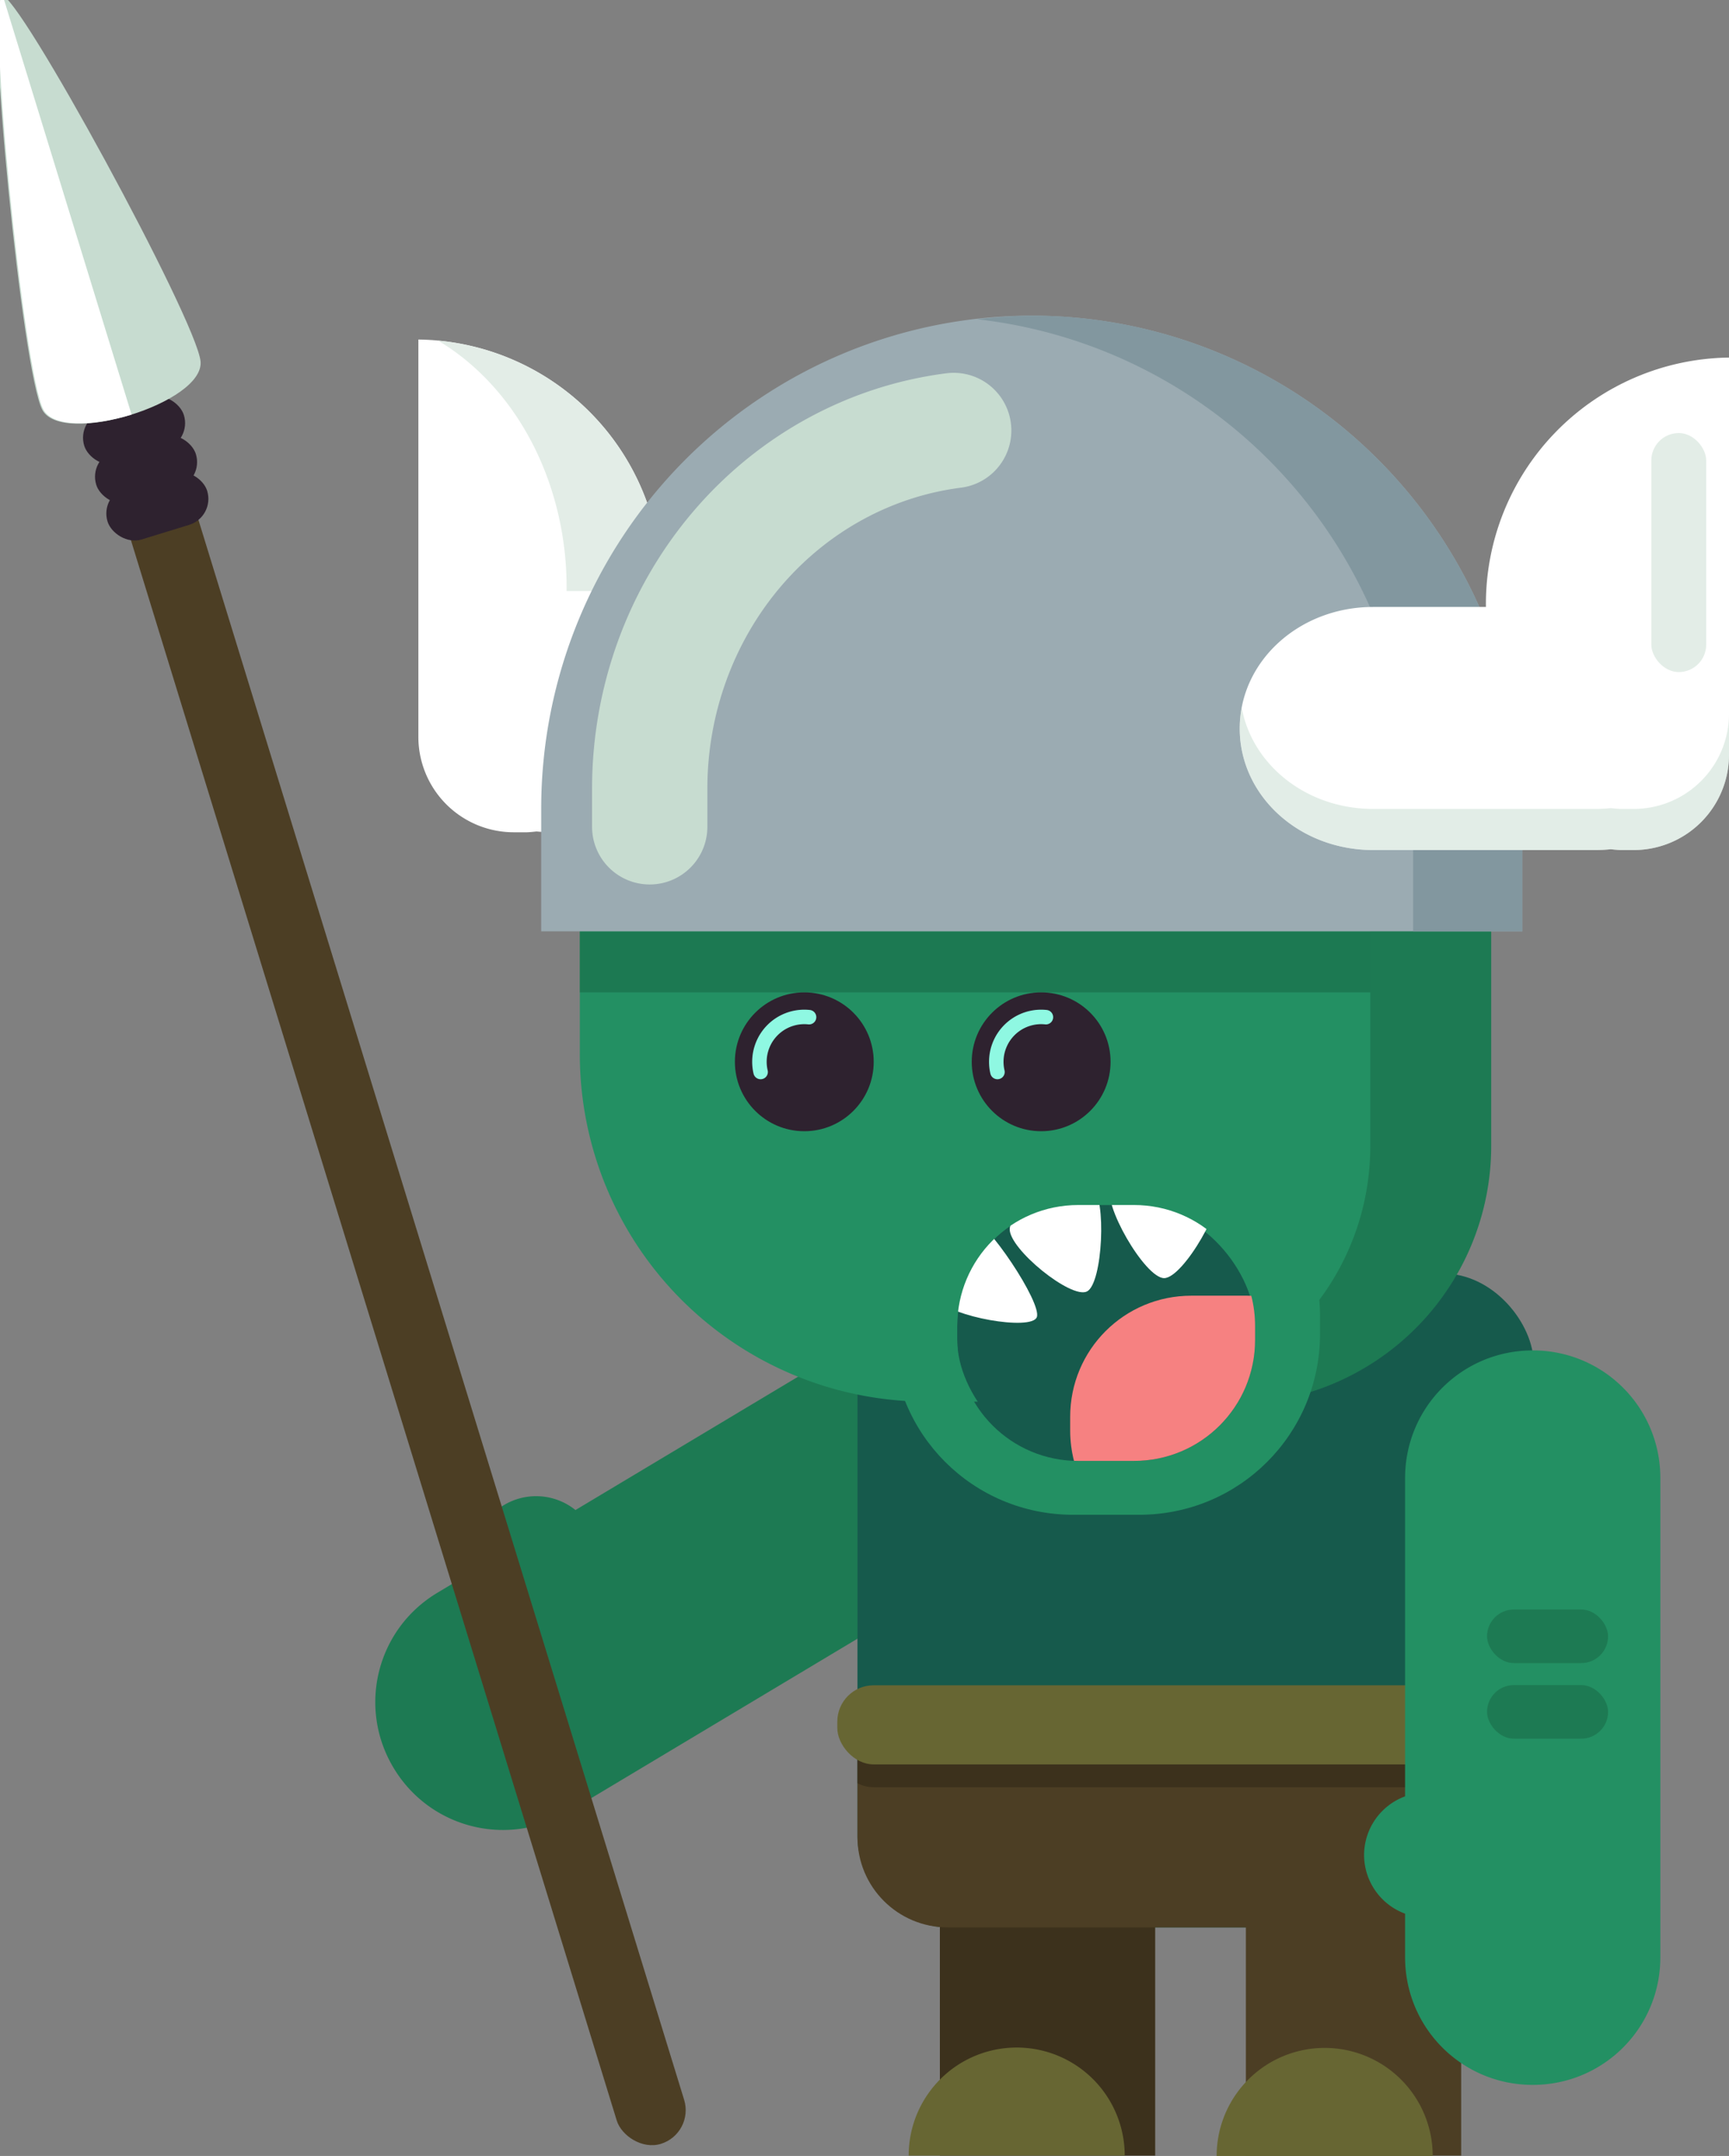 <?xml version="1.0" encoding="UTF-8" standalone="no"?>
<!-- Created with Inkscape (http://www.inkscape.org/) -->

<svg
   width="128.362mm"
   height="160.038mm"
   viewBox="0 0 128.362 160.038"
   version="1.1"
   id="svg1"
   inkscape:version="1.3 (0e150ed6c4, 2023-07-21)"
   sodipodi:docname="characters.svg"
   xml:space="preserve"
   inkscape:export-filename="Export\Goober\GooberAlbedo.png"
   inkscape:export-xdpi="96"
   inkscape:export-ydpi="96"
   xmlns:inkscape="http://www.inkscape.org/namespaces/inkscape"
   xmlns:sodipodi="http://sodipodi.sourceforge.net/DTD/sodipodi-0.dtd"
   xmlns="http://www.w3.org/2000/svg"
   xmlns:svg="http://www.w3.org/2000/svg"><rect x="0" y="0" width="128.362" height="160.038" fill="#808080" stroke="none"/><sodipodi:namedview
     id="namedview1"
     pagecolor="#505050"
     bordercolor="#eeeeee"
     borderopacity="1"
     inkscape:showpageshadow="0"
     inkscape:pageopacity="0"
     inkscape:pagecheckerboard="0"
     inkscape:deskcolor="#505050"
     inkscape:document-units="mm"
     showborder="false"
     inkscape:zoom="0.10622706"
     inkscape:cx="5026.9677"
     inkscape:cy="2009.8457"
     inkscape:window-width="1920"
     inkscape:window-height="1057"
     inkscape:window-x="-8"
     inkscape:window-y="-8"
     inkscape:window-maximized="1"
     inkscape:current-layer="layer9"
     showgrid="false" /><defs
     id="defs1"><linearGradient
       id="swatch373"
       inkscape:swatch="solid"><stop
         style="stop-color:#0eaf9b;stop-opacity:1;"
         offset="0"
         id="stop373" /></linearGradient></defs><script
     id="mesh_polyfill"
     type="text/javascript">&#10;!function(){const t=&quot;http://www.w3.org/2000/svg&quot;,e=&quot;http://www.w3.org/1999/xlink&quot;,s=&quot;http://www.w3.org/1999/xhtml&quot;,r=2;if(document.createElementNS(t,&quot;meshgradient&quot;).x)return;const n=(t,e,s,r)=&gt;{let n=new x(.5*(e.x+s.x),.5*(e.y+s.y)),o=new x(.5*(t.x+e.x),.5*(t.y+e.y)),i=new x(.5*(s.x+r.x),.5*(s.y+r.y)),a=new x(.5*(n.x+o.x),.5*(n.y+o.y)),h=new x(.5*(n.x+i.x),.5*(n.y+i.y)),l=new x(.5*(a.x+h.x),.5*(a.y+h.y));return[[t,o,a,l],[l,h,i,r]]},o=t=&gt;{let e=t[0].distSquared(t[1]),s=t[2].distSquared(t[3]),r=.25*t[0].distSquared(t[2]),n=.25*t[1].distSquared(t[3]),o=e&gt;s?e:s,i=r&gt;n?r:n;return 18*(o&gt;i?o:i)},i=(t,e)=&gt;Math.sqrt(t.distSquared(e)),a=(t,e)=&gt;t.scale(2/3).add(e.scale(1/3)),h=t=&gt;{let e,s,r,n,o,i,a,h=new g;return t.match(/(\w+\(\s*[^)]+\))+/g).forEach(t=&gt;{let l=t.match(/[\w.-]+/g),d=l.shift();switch(d){case&quot;translate&quot;:2===l.length?e=new g(1,0,0,1,l[0],l[1]):(console.error(&quot;mesh.js: translate does not have 2 arguments!&quot;),e=new g(1,0,0,1,0,0)),h=h.append(e);break;case&quot;scale&quot;:1===l.length?s=new g(l[0],0,0,l[0],0,0):2===l.length?s=new g(l[0],0,0,l[1],0,0):(console.error(&quot;mesh.js: scale does not have 1 or 2 arguments!&quot;),s=new g(1,0,0,1,0,0)),h=h.append(s);break;case&quot;rotate&quot;:if(3===l.length&amp;&amp;(e=new g(1,0,0,1,l[1],l[2]),h=h.append(e)),l[0]){r=l[0]*Math.PI/180;let t=Math.cos(r),e=Math.sin(r);Math.abs(t)&lt;1e-16&amp;&amp;(t=0),Math.abs(e)&lt;1e-16&amp;&amp;(e=0),a=new g(t,e,-e,t,0,0),h=h.append(a)}else console.error(&quot;math.js: No argument to rotate transform!&quot;);3===l.length&amp;&amp;(e=new g(1,0,0,1,-l[1],-l[2]),h=h.append(e));break;case&quot;skewX&quot;:l[0]?(r=l[0]*Math.PI/180,n=Math.tan(r),o=new g(1,0,n,1,0,0),h=h.append(o)):console.error(&quot;math.js: No argument to skewX transform!&quot;);break;case&quot;skewY&quot;:l[0]?(r=l[0]*Math.PI/180,n=Math.tan(r),i=new g(1,n,0,1,0,0),h=h.append(i)):console.error(&quot;math.js: No argument to skewY transform!&quot;);break;case&quot;matrix&quot;:6===l.length?h=h.append(new g(...l)):console.error(&quot;math.js: Incorrect number of arguments for matrix!&quot;);break;default:console.error(&quot;mesh.js: Unhandled transform type: &quot;+d)}}),h},l=t=&gt;{let e=[],s=t.split(/[ ,]+/);for(let t=0,r=s.length-1;t&lt;r;t+=2)e.push(new x(parseFloat(s[t]),parseFloat(s[t+1])));return e},d=(t,e)=&gt;{for(let s in e)t.setAttribute(s,e[s])},c=(t,e,s,r,n)=&gt;{let o,i,a=[0,0,0,0];for(let h=0;h&lt;3;++h)e[h]&lt;t[h]&amp;&amp;e[h]&lt;s[h]||t[h]&lt;e[h]&amp;&amp;s[h]&lt;e[h]?a[h]=0:(a[h]=.5*((e[h]-t[h])/r+(s[h]-e[h])/n),o=Math.abs(3*(e[h]-t[h])/r),i=Math.abs(3*(s[h]-e[h])/n),a[h]&gt;o?a[h]=o:a[h]&gt;i&amp;&amp;(a[h]=i));return a},u=[[1,0,0,0,0,0,0,0,0,0,0,0,0,0,0,0],[0,0,0,0,1,0,0,0,0,0,0,0,0,0,0,0],[-3,3,0,0,-2,-1,0,0,0,0,0,0,0,0,0,0],[2,-2,0,0,1,1,0,0,0,0,0,0,0,0,0,0],[0,0,0,0,0,0,0,0,1,0,0,0,0,0,0,0],[0,0,0,0,0,0,0,0,0,0,0,0,1,0,0,0],[0,0,0,0,0,0,0,0,-3,3,0,0,-2,-1,0,0],[0,0,0,0,0,0,0,0,2,-2,0,0,1,1,0,0],[-3,0,3,0,0,0,0,0,-2,0,-1,0,0,0,0,0],[0,0,0,0,-3,0,3,0,0,0,0,0,-2,0,-1,0],[9,-9,-9,9,6,3,-6,-3,6,-6,3,-3,4,2,2,1],[-6,6,6,-6,-3,-3,3,3,-4,4,-2,2,-2,-2,-1,-1],[2,0,-2,0,0,0,0,0,1,0,1,0,0,0,0,0],[0,0,0,0,2,0,-2,0,0,0,0,0,1,0,1,0],[-6,6,6,-6,-4,-2,4,2,-3,3,-3,3,-2,-1,-2,-1],[4,-4,-4,4,2,2,-2,-2,2,-2,2,-2,1,1,1,1]],f=t=&gt;{let e=[];for(let s=0;s&lt;16;++s){e[s]=0;for(let r=0;r&lt;16;++r)e[s]+=u[s][r]*t[r]}return e},p=(t,e,s)=&gt;{const r=e*e,n=s*s,o=e*e*e,i=s*s*s;return t[0]+t[1]*e+t[2]*r+t[3]*o+t[4]*s+t[5]*s*e+t[6]*s*r+t[7]*s*o+t[8]*n+t[9]*n*e+t[10]*n*r+t[11]*n*o+t[12]*i+t[13]*i*e+t[14]*i*r+t[15]*i*o},y=t=&gt;{let e=[],s=[],r=[];for(let s=0;s&lt;4;++s)e[s]=[],e[s][0]=n(t[0][s],t[1][s],t[2][s],t[3][s]),e[s][1]=[],e[s][1].push(...n(...e[s][0][0])),e[s][1].push(...n(...e[s][0][1])),e[s][2]=[],e[s][2].push(...n(...e[s][1][0])),e[s][2].push(...n(...e[s][1][1])),e[s][2].push(...n(...e[s][1][2])),e[s][2].push(...n(...e[s][1][3]));for(let t=0;t&lt;8;++t){s[t]=[];for(let r=0;r&lt;4;++r)s[t][r]=[],s[t][r][0]=n(e[0][2][t][r],e[1][2][t][r],e[2][2][t][r],e[3][2][t][r]),s[t][r][1]=[],s[t][r][1].push(...n(...s[t][r][0][0])),s[t][r][1].push(...n(...s[t][r][0][1])),s[t][r][2]=[],s[t][r][2].push(...n(...s[t][r][1][0])),s[t][r][2].push(...n(...s[t][r][1][1])),s[t][r][2].push(...n(...s[t][r][1][2])),s[t][r][2].push(...n(...s[t][r][1][3]))}for(let t=0;t&lt;8;++t){r[t]=[];for(let e=0;e&lt;8;++e)r[t][e]=[],r[t][e][0]=s[t][0][2][e],r[t][e][1]=s[t][1][2][e],r[t][e][2]=s[t][2][2][e],r[t][e][3]=s[t][3][2][e]}return r};class x{constructor(t,e){this.x=t||0,this.y=e||0}toString(){return`(x=${this.x}, y=${this.y})`}clone(){return new x(this.x,this.y)}add(t){return new x(this.x+t.x,this.y+t.y)}scale(t){return void 0===t.x?new x(this.x*t,this.y*t):new x(this.x*t.x,this.y*t.y)}distSquared(t){let e=this.x-t.x,s=this.y-t.y;return e*e+s*s}transform(t){let e=this.x*t.a+this.y*t.c+t.e,s=this.x*t.b+this.y*t.d+t.f;return new x(e,s)}}class g{constructor(t,e,s,r,n,o){void 0===t?(this.a=1,this.b=0,this.c=0,this.d=1,this.e=0,this.f=0):(this.a=t,this.b=e,this.c=s,this.d=r,this.e=n,this.f=o)}toString(){return`affine: ${this.a} ${this.c} ${this.e} \n       ${this.b} ${this.d} ${this.f}`}append(t){t instanceof g||console.error(&quot;mesh.js: argument to Affine.append is not affine!&quot;);let e=this.a*t.a+this.c*t.b,s=this.b*t.a+this.d*t.b,r=this.a*t.c+this.c*t.d,n=this.b*t.c+this.d*t.d,o=this.a*t.e+this.c*t.f+this.e,i=this.b*t.e+this.d*t.f+this.f;return new g(e,s,r,n,o,i)}}class w{constructor(t,e){this.nodes=t,this.colors=e}paintCurve(t,e){if(o(this.nodes)&gt;r){const s=n(...this.nodes);let r=[[],[]],o=[[],[]];for(let t=0;t&lt;4;++t)r[0][t]=this.colors[0][t],r[1][t]=(this.colors[0][t]+this.colors[1][t])/2,o[0][t]=r[1][t],o[1][t]=this.colors[1][t];let i=new w(s[0],r),a=new w(s[1],o);i.paintCurve(t,e),a.paintCurve(t,e)}else{let s=Math.round(this.nodes[0].x);if(s&gt;=0&amp;&amp;s&lt;e){let r=4*(~~this.nodes[0].y*e+s);t[r]=Math.round(this.colors[0][0]),t[r+1]=Math.round(this.colors[0][1]),t[r+2]=Math.round(this.colors[0][2]),t[r+3]=Math.round(this.colors[0][3])}}}}class m{constructor(t,e){this.nodes=t,this.colors=e}split(){let t=[[],[],[],[]],e=[[],[],[],[]],s=[[[],[]],[[],[]]],r=[[[],[]],[[],[]]];for(let s=0;s&lt;4;++s){const r=n(this.nodes[0][s],this.nodes[1][s],this.nodes[2][s],this.nodes[3][s]);t[0][s]=r[0][0],t[1][s]=r[0][1],t[2][s]=r[0][2],t[3][s]=r[0][3],e[0][s]=r[1][0],e[1][s]=r[1][1],e[2][s]=r[1][2],e[3][s]=r[1][3]}for(let t=0;t&lt;4;++t)s[0][0][t]=this.colors[0][0][t],s[0][1][t]=this.colors[0][1][t],s[1][0][t]=(this.colors[0][0][t]+this.colors[1][0][t])/2,s[1][1][t]=(this.colors[0][1][t]+this.colors[1][1][t])/2,r[0][0][t]=s[1][0][t],r[0][1][t]=s[1][1][t],r[1][0][t]=this.colors[1][0][t],r[1][1][t]=this.colors[1][1][t];return[new m(t,s),new m(e,r)]}paint(t,e){let s,n=!1;for(let t=0;t&lt;4;++t)if((s=o([this.nodes[0][t],this.nodes[1][t],this.nodes[2][t],this.nodes[3][t]]))&gt;r){n=!0;break}if(n){let s=this.split();s[0].paint(t,e),s[1].paint(t,e)}else{new w([...this.nodes[0]],[...this.colors[0]]).paintCurve(t,e)}}}class b{constructor(t){this.readMesh(t),this.type=t.getAttribute(&quot;type&quot;)||&quot;bilinear&quot;}readMesh(t){let e=[[]],s=[[]],r=Number(t.getAttribute(&quot;x&quot;)),n=Number(t.getAttribute(&quot;y&quot;));e[0][0]=new x(r,n);let o=t.children;for(let t=0,r=o.length;t&lt;r;++t){e[3*t+1]=[],e[3*t+2]=[],e[3*t+3]=[],s[t+1]=[];let r=o[t].children;for(let n=0,o=r.length;n&lt;o;++n){let o=r[n].children;for(let r=0,i=o.length;r&lt;i;++r){let i=r;0!==t&amp;&amp;++i;let h,d=o[r].getAttribute(&quot;path&quot;),c=&quot;l&quot;;null!=d&amp;&amp;(c=(h=d.match(/\s*([lLcC])\s*(.*)/))[1]);let u=l(h[2]);switch(c){case&quot;l&quot;:0===i?(e[3*t][3*n+3]=u[0].add(e[3*t][3*n]),e[3*t][3*n+1]=a(e[3*t][3*n],e[3*t][3*n+3]),e[3*t][3*n+2]=a(e[3*t][3*n+3],e[3*t][3*n])):1===i?(e[3*t+3][3*n+3]=u[0].add(e[3*t][3*n+3]),e[3*t+1][3*n+3]=a(e[3*t][3*n+3],e[3*t+3][3*n+3]),e[3*t+2][3*n+3]=a(e[3*t+3][3*n+3],e[3*t][3*n+3])):2===i?(0===n&amp;&amp;(e[3*t+3][3*n+0]=u[0].add(e[3*t+3][3*n+3])),e[3*t+3][3*n+1]=a(e[3*t+3][3*n],e[3*t+3][3*n+3]),e[3*t+3][3*n+2]=a(e[3*t+3][3*n+3],e[3*t+3][3*n])):(e[3*t+1][3*n]=a(e[3*t][3*n],e[3*t+3][3*n]),e[3*t+2][3*n]=a(e[3*t+3][3*n],e[3*t][3*n]));break;case&quot;L&quot;:0===i?(e[3*t][3*n+3]=u[0],e[3*t][3*n+1]=a(e[3*t][3*n],e[3*t][3*n+3]),e[3*t][3*n+2]=a(e[3*t][3*n+3],e[3*t][3*n])):1===i?(e[3*t+3][3*n+3]=u[0],e[3*t+1][3*n+3]=a(e[3*t][3*n+3],e[3*t+3][3*n+3]),e[3*t+2][3*n+3]=a(e[3*t+3][3*n+3],e[3*t][3*n+3])):2===i?(0===n&amp;&amp;(e[3*t+3][3*n+0]=u[0]),e[3*t+3][3*n+1]=a(e[3*t+3][3*n],e[3*t+3][3*n+3]),e[3*t+3][3*n+2]=a(e[3*t+3][3*n+3],e[3*t+3][3*n])):(e[3*t+1][3*n]=a(e[3*t][3*n],e[3*t+3][3*n]),e[3*t+2][3*n]=a(e[3*t+3][3*n],e[3*t][3*n]));break;case&quot;c&quot;:0===i?(e[3*t][3*n+1]=u[0].add(e[3*t][3*n]),e[3*t][3*n+2]=u[1].add(e[3*t][3*n]),e[3*t][3*n+3]=u[2].add(e[3*t][3*n])):1===i?(e[3*t+1][3*n+3]=u[0].add(e[3*t][3*n+3]),e[3*t+2][3*n+3]=u[1].add(e[3*t][3*n+3]),e[3*t+3][3*n+3]=u[2].add(e[3*t][3*n+3])):2===i?(e[3*t+3][3*n+2]=u[0].add(e[3*t+3][3*n+3]),e[3*t+3][3*n+1]=u[1].add(e[3*t+3][3*n+3]),0===n&amp;&amp;(e[3*t+3][3*n+0]=u[2].add(e[3*t+3][3*n+3]))):(e[3*t+2][3*n]=u[0].add(e[3*t+3][3*n]),e[3*t+1][3*n]=u[1].add(e[3*t+3][3*n]));break;case&quot;C&quot;:0===i?(e[3*t][3*n+1]=u[0],e[3*t][3*n+2]=u[1],e[3*t][3*n+3]=u[2]):1===i?(e[3*t+1][3*n+3]=u[0],e[3*t+2][3*n+3]=u[1],e[3*t+3][3*n+3]=u[2]):2===i?(e[3*t+3][3*n+2]=u[0],e[3*t+3][3*n+1]=u[1],0===n&amp;&amp;(e[3*t+3][3*n+0]=u[2])):(e[3*t+2][3*n]=u[0],e[3*t+1][3*n]=u[1]);break;default:console.error(&quot;mesh.js: &quot;+c+&quot; invalid path type.&quot;)}if(0===t&amp;&amp;0===n||r&gt;0){let e=window.getComputedStyle(o[r]).stopColor.match(/^rgb\s*\(\s*(\d+)\s*,\s*(\d+)\s*,\s*(\d+)\s*\)$/i),a=window.getComputedStyle(o[r]).stopOpacity,h=255;a&amp;&amp;(h=Math.floor(255*a)),e&amp;&amp;(0===i?(s[t][n]=[],s[t][n][0]=Math.floor(e[1]),s[t][n][1]=Math.floor(e[2]),s[t][n][2]=Math.floor(e[3]),s[t][n][3]=h):1===i?(s[t][n+1]=[],s[t][n+1][0]=Math.floor(e[1]),s[t][n+1][1]=Math.floor(e[2]),s[t][n+1][2]=Math.floor(e[3]),s[t][n+1][3]=h):2===i?(s[t+1][n+1]=[],s[t+1][n+1][0]=Math.floor(e[1]),s[t+1][n+1][1]=Math.floor(e[2]),s[t+1][n+1][2]=Math.floor(e[3]),s[t+1][n+1][3]=h):3===i&amp;&amp;(s[t+1][n]=[],s[t+1][n][0]=Math.floor(e[1]),s[t+1][n][1]=Math.floor(e[2]),s[t+1][n][2]=Math.floor(e[3]),s[t+1][n][3]=h))}}e[3*t+1][3*n+1]=new x,e[3*t+1][3*n+2]=new x,e[3*t+2][3*n+1]=new x,e[3*t+2][3*n+2]=new x,e[3*t+1][3*n+1].x=(-4*e[3*t][3*n].x+6*(e[3*t][3*n+1].x+e[3*t+1][3*n].x)+-2*(e[3*t][3*n+3].x+e[3*t+3][3*n].x)+3*(e[3*t+3][3*n+1].x+e[3*t+1][3*n+3].x)+-1*e[3*t+3][3*n+3].x)/9,e[3*t+1][3*n+2].x=(-4*e[3*t][3*n+3].x+6*(e[3*t][3*n+2].x+e[3*t+1][3*n+3].x)+-2*(e[3*t][3*n].x+e[3*t+3][3*n+3].x)+3*(e[3*t+3][3*n+2].x+e[3*t+1][3*n].x)+-1*e[3*t+3][3*n].x)/9,e[3*t+2][3*n+1].x=(-4*e[3*t+3][3*n].x+6*(e[3*t+3][3*n+1].x+e[3*t+2][3*n].x)+-2*(e[3*t+3][3*n+3].x+e[3*t][3*n].x)+3*(e[3*t][3*n+1].x+e[3*t+2][3*n+3].x)+-1*e[3*t][3*n+3].x)/9,e[3*t+2][3*n+2].x=(-4*e[3*t+3][3*n+3].x+6*(e[3*t+3][3*n+2].x+e[3*t+2][3*n+3].x)+-2*(e[3*t+3][3*n].x+e[3*t][3*n+3].x)+3*(e[3*t][3*n+2].x+e[3*t+2][3*n].x)+-1*e[3*t][3*n].x)/9,e[3*t+1][3*n+1].y=(-4*e[3*t][3*n].y+6*(e[3*t][3*n+1].y+e[3*t+1][3*n].y)+-2*(e[3*t][3*n+3].y+e[3*t+3][3*n].y)+3*(e[3*t+3][3*n+1].y+e[3*t+1][3*n+3].y)+-1*e[3*t+3][3*n+3].y)/9,e[3*t+1][3*n+2].y=(-4*e[3*t][3*n+3].y+6*(e[3*t][3*n+2].y+e[3*t+1][3*n+3].y)+-2*(e[3*t][3*n].y+e[3*t+3][3*n+3].y)+3*(e[3*t+3][3*n+2].y+e[3*t+1][3*n].y)+-1*e[3*t+3][3*n].y)/9,e[3*t+2][3*n+1].y=(-4*e[3*t+3][3*n].y+6*(e[3*t+3][3*n+1].y+e[3*t+2][3*n].y)+-2*(e[3*t+3][3*n+3].y+e[3*t][3*n].y)+3*(e[3*t][3*n+1].y+e[3*t+2][3*n+3].y)+-1*e[3*t][3*n+3].y)/9,e[3*t+2][3*n+2].y=(-4*e[3*t+3][3*n+3].y+6*(e[3*t+3][3*n+2].y+e[3*t+2][3*n+3].y)+-2*(e[3*t+3][3*n].y+e[3*t][3*n+3].y)+3*(e[3*t][3*n+2].y+e[3*t+2][3*n].y)+-1*e[3*t][3*n].y)/9}}this.nodes=e,this.colors=s}paintMesh(t,e){let s=(this.nodes.length-1)/3,r=(this.nodes[0].length-1)/3;if(&quot;bilinear&quot;===this.type||s&lt;2||r&lt;2){let n;for(let o=0;o&lt;s;++o)for(let s=0;s&lt;r;++s){let r=[];for(let t=3*o,e=3*o+4;t&lt;e;++t)r.push(this.nodes[t].slice(3*s,3*s+4));let i=[];i.push(this.colors[o].slice(s,s+2)),i.push(this.colors[o+1].slice(s,s+2)),(n=new m(r,i)).paint(t,e)}}else{let n,o,a,h,l,d,u;const x=s,g=r;s++,r++;let w=new Array(s);for(let t=0;t&lt;s;++t){w[t]=new Array(r);for(let e=0;e&lt;r;++e)w[t][e]=[],w[t][e][0]=this.nodes[3*t][3*e],w[t][e][1]=this.colors[t][e]}for(let t=0;t&lt;s;++t)for(let e=0;e&lt;r;++e)0!==t&amp;&amp;t!==x&amp;&amp;(n=i(w[t-1][e][0],w[t][e][0]),o=i(w[t+1][e][0],w[t][e][0]),w[t][e][2]=c(w[t-1][e][1],w[t][e][1],w[t+1][e][1],n,o)),0!==e&amp;&amp;e!==g&amp;&amp;(n=i(w[t][e-1][0],w[t][e][0]),o=i(w[t][e+1][0],w[t][e][0]),w[t][e][3]=c(w[t][e-1][1],w[t][e][1],w[t][e+1][1],n,o));for(let t=0;t&lt;r;++t){w[0][t][2]=[],w[x][t][2]=[];for(let e=0;e&lt;4;++e)n=i(w[1][t][0],w[0][t][0]),o=i(w[x][t][0],w[x-1][t][0]),w[0][t][2][e]=n&gt;0?2*(w[1][t][1][e]-w[0][t][1][e])/n-w[1][t][2][e]:0,w[x][t][2][e]=o&gt;0?2*(w[x][t][1][e]-w[x-1][t][1][e])/o-w[x-1][t][2][e]:0}for(let t=0;t&lt;s;++t){w[t][0][3]=[],w[t][g][3]=[];for(let e=0;e&lt;4;++e)n=i(w[t][1][0],w[t][0][0]),o=i(w[t][g][0],w[t][g-1][0]),w[t][0][3][e]=n&gt;0?2*(w[t][1][1][e]-w[t][0][1][e])/n-w[t][1][3][e]:0,w[t][g][3][e]=o&gt;0?2*(w[t][g][1][e]-w[t][g-1][1][e])/o-w[t][g-1][3][e]:0}for(let s=0;s&lt;x;++s)for(let r=0;r&lt;g;++r){let n=i(w[s][r][0],w[s+1][r][0]),o=i(w[s][r+1][0],w[s+1][r+1][0]),c=i(w[s][r][0],w[s][r+1][0]),x=i(w[s+1][r][0],w[s+1][r+1][0]),g=[[],[],[],[]];for(let t=0;t&lt;4;++t){(d=[])[0]=w[s][r][1][t],d[1]=w[s+1][r][1][t],d[2]=w[s][r+1][1][t],d[3]=w[s+1][r+1][1][t],d[4]=w[s][r][2][t]*n,d[5]=w[s+1][r][2][t]*n,d[6]=w[s][r+1][2][t]*o,d[7]=w[s+1][r+1][2][t]*o,d[8]=w[s][r][3][t]*c,d[9]=w[s+1][r][3][t]*x,d[10]=w[s][r+1][3][t]*c,d[11]=w[s+1][r+1][3][t]*x,d[12]=0,d[13]=0,d[14]=0,d[15]=0,u=f(d);for(let e=0;e&lt;9;++e){g[t][e]=[];for(let s=0;s&lt;9;++s)g[t][e][s]=p(u,e/8,s/8),g[t][e][s]&gt;255?g[t][e][s]=255:g[t][e][s]&lt;0&amp;&amp;(g[t][e][s]=0)}}h=[];for(let t=3*s,e=3*s+4;t&lt;e;++t)h.push(this.nodes[t].slice(3*r,3*r+4));l=y(h);for(let s=0;s&lt;8;++s)for(let r=0;r&lt;8;++r)(a=new m(l[s][r],[[[g[0][s][r],g[1][s][r],g[2][s][r],g[3][s][r]],[g[0][s][r+1],g[1][s][r+1],g[2][s][r+1],g[3][s][r+1]]],[[g[0][s+1][r],g[1][s+1][r],g[2][s+1][r],g[3][s+1][r]],[g[0][s+1][r+1],g[1][s+1][r+1],g[2][s+1][r+1],g[3][s+1][r+1]]]])).paint(t,e)}}}transform(t){if(t instanceof x)for(let e=0,s=this.nodes.length;e&lt;s;++e)for(let s=0,r=this.nodes[0].length;s&lt;r;++s)this.nodes[e][s]=this.nodes[e][s].add(t);else if(t instanceof g)for(let e=0,s=this.nodes.length;e&lt;s;++e)for(let s=0,r=this.nodes[0].length;s&lt;r;++s)this.nodes[e][s]=this.nodes[e][s].transform(t)}scale(t){for(let e=0,s=this.nodes.length;e&lt;s;++e)for(let s=0,r=this.nodes[0].length;s&lt;r;++s)this.nodes[e][s]=this.nodes[e][s].scale(t)}}document.querySelectorAll(&quot;rect,circle,ellipse,path,text&quot;).forEach((r,n)=&gt;{let o=r.getAttribute(&quot;id&quot;);o||(o=&quot;patchjs_shape&quot;+n,r.setAttribute(&quot;id&quot;,o));const i=r.style.fill.match(/^url\(\s*&quot;?\s*#([^\s&quot;]+)&quot;?\s*\)/),a=r.style.stroke.match(/^url\(\s*&quot;?\s*#([^\s&quot;]+)&quot;?\s*\)/);if(i&amp;&amp;i[1]){const a=document.getElementById(i[1]);if(a&amp;&amp;&quot;meshgradient&quot;===a.nodeName){const i=r.getBBox();let l=document.createElementNS(s,&quot;canvas&quot;);d(l,{width:i.width,height:i.height});const c=l.getContext(&quot;2d&quot;);let u=c.createImageData(i.width,i.height);const f=new b(a);&quot;objectBoundingBox&quot;===a.getAttribute(&quot;gradientUnits&quot;)&amp;&amp;f.scale(new x(i.width,i.height));const p=a.getAttribute(&quot;gradientTransform&quot;);null!=p&amp;&amp;f.transform(h(p)),&quot;userSpaceOnUse&quot;===a.getAttribute(&quot;gradientUnits&quot;)&amp;&amp;f.transform(new x(-i.x,-i.y)),f.paintMesh(u.data,l.width),c.putImageData(u,0,0);const y=document.createElementNS(t,&quot;image&quot;);d(y,{width:i.width,height:i.height,x:i.x,y:i.y});let g=l.toDataURL();y.setAttributeNS(e,&quot;xlink:href&quot;,g),r.parentNode.insertBefore(y,r),r.style.fill=&quot;none&quot;;const w=document.createElementNS(t,&quot;use&quot;);w.setAttributeNS(e,&quot;xlink:href&quot;,&quot;#&quot;+o);const m=&quot;patchjs_clip&quot;+n,M=document.createElementNS(t,&quot;clipPath&quot;);M.setAttribute(&quot;id&quot;,m),M.appendChild(w),r.parentElement.insertBefore(M,r),y.setAttribute(&quot;clip-path&quot;,&quot;url(#&quot;+m+&quot;)&quot;),u=null,l=null,g=null}}if(a&amp;&amp;a[1]){const o=document.getElementById(a[1]);if(o&amp;&amp;&quot;meshgradient&quot;===o.nodeName){const i=parseFloat(r.style.strokeWidth.slice(0,-2))*(parseFloat(r.style.strokeMiterlimit)||parseFloat(r.getAttribute(&quot;stroke-miterlimit&quot;))||1),a=r.getBBox(),l=Math.trunc(a.width+i),c=Math.trunc(a.height+i),u=Math.trunc(a.x-i/2),f=Math.trunc(a.y-i/2);let p=document.createElementNS(s,&quot;canvas&quot;);d(p,{width:l,height:c});const y=p.getContext(&quot;2d&quot;);let g=y.createImageData(l,c);const w=new b(o);&quot;objectBoundingBox&quot;===o.getAttribute(&quot;gradientUnits&quot;)&amp;&amp;w.scale(new x(l,c));const m=o.getAttribute(&quot;gradientTransform&quot;);null!=m&amp;&amp;w.transform(h(m)),&quot;userSpaceOnUse&quot;===o.getAttribute(&quot;gradientUnits&quot;)&amp;&amp;w.transform(new x(-u,-f)),w.paintMesh(g.data,p.width),y.putImageData(g,0,0);const M=document.createElementNS(t,&quot;image&quot;);d(M,{width:l,height:c,x:0,y:0});let S=p.toDataURL();M.setAttributeNS(e,&quot;xlink:href&quot;,S);const k=&quot;pattern_clip&quot;+n,A=document.createElementNS(t,&quot;pattern&quot;);d(A,{id:k,patternUnits:&quot;userSpaceOnUse&quot;,width:l,height:c,x:u,y:f}),A.appendChild(M),o.parentNode.appendChild(A),r.style.stroke=&quot;url(#&quot;+k+&quot;)&quot;,g=null,p=null,S=null}}})}();&#10;</script><g
     inkscape:groupmode="layer"
     id="g184"
     inkscape:label="Characters"
     transform="translate(-329.717,-316.765)"><g
       inkscape:groupmode="layer"
       id="layer3"
       inkscape:label="Goblin"
       transform="translate(21.135,-358.407)"><path
         id="path417"
         style="fill:#1d7a53;fill-opacity:1;stroke-width:1.414;stroke-linecap:round"
         d="m 384.572,778.386 c -2.697,-4.503 -8.493,-5.958 -12.996,-3.261 l -20.271,12.139 a 4.654,4.654 0 0 0 -5.3,-0.375 4.654,4.654 0 0 0 -2.171,4.85 l -2.775,1.662 c -4.503,2.697 -5.958,8.493 -3.261,12.996 2.697,4.503 8.493,5.958 12.996,3.261 l 30.518,-18.276 c 4.503,-2.697 5.958,-8.493 3.261,-12.996 z" /><rect
         style="fill:#165a4c;fill-opacity:1;stroke-width:1.272;stroke-linecap:round"
         id="rect418"
         width="50.207"
         height="48.537"
         x="372.24"
         y="769.708"
         ry="6.71" /><rect
         style="fill:#3c311c;fill-opacity:1;stroke-width:1.331;stroke-linecap:round"
         id="rect419"
         width="15.985"
         height="23.625"
         x="378.359"
         y="811.558"
         ry="0" /><path
         id="path419"
         style="fill:#4c3e24;fill-opacity:1;stroke-width:1.272;stroke-linecap:round"
         d="m 372.24,803.374 v 8.161 c 0,3.717 2.993,6.71 6.71,6.71 h 36.786 c 3.717,0 6.71,-2.993 6.71,-6.71 v -8.161 z" /><rect
         style="fill:#4c3e24;fill-opacity:1;stroke-width:1.331;stroke-linecap:round"
         id="rect420"
         width="15.985"
         height="23.625"
         x="401.076"
         y="811.558"
         ry="0" /><path
         id="path420"
         style="fill:#3c311c;fill-opacity:1;stroke-width:1.807;stroke-linecap:round"
         d="m 372.24,803.022 v 4.525 c 0.363,0.181 0.767,0.292 1.201,0.292 h 48.51 c 0.17,0 0.335,-0.017 0.496,-0.047 v -4.769 z" /><rect
         style="fill:#676633;fill-opacity:1;stroke-width:1.807;stroke-linecap:round"
         id="rect421"
         width="53.905"
         height="5.873"
         x="370.744"
         y="800.272"
         ry="2.698" /><path
         id="path421"
         style="fill:#239063;fill-opacity:1;stroke-width:1.414;stroke-linecap:round"
         d="m 422.372,775.414 c -5.249,0 -9.475,4.226 -9.475,9.475 v 23.628 a 4.654,4.654 0 0 0 -3.045,4.355 4.654,4.654 0 0 0 3.045,4.354 v 3.234 c 0,5.249 4.226,9.475 9.475,9.475 5.249,0 9.475,-4.226 9.475,-9.475 v -35.572 c 0,-5.249 -4.226,-9.475 -9.475,-9.475 z" /><path
         id="path422"
         d="m 361.134,732.01 h 48.475 a 9.506,9.506 0 0 1 9.506,9.506 v 18.555 A 19.146,19.146 0 0 1 399.968,779.217 h -22.545 a 25.795,25.795 0 0 1 -25.795,-25.795 v -11.906 a 9.506,9.506 0 0 1 9.506,-9.506 z"
         style="fill:#239063;stroke:none;stroke-width:6.402;stroke-linecap:round" /><rect
         style="opacity:0.5;fill:#176343;fill-opacity:1;stroke:none;stroke-width:1.634;stroke-linecap:round"
         id="rect422"
         width="67.486"
         height="4.531"
         x="351.628"
         y="744.306" /><circle
         style="fill:#2e222f;fill-opacity:1;stroke:none;stroke-width:1.664;stroke-linecap:round;stroke-dasharray:none"
         id="circle422"
         cx="368.294"
         cy="753.99"
         r="5.153" /><path
         id="path423"
         style="fill:#000000;fill-opacity:0;stroke:#8ff8e2;stroke-width:1.076;stroke-linecap:round;stroke-dasharray:none;stroke-opacity:1"
         d="m 365.05,754.748 a 3.331,3.331 0 0 1 -0.087,-0.758 3.331,3.331 0 0 1 3.331,-3.331 3.331,3.331 0 0 1 0.353,0.019" /><circle
         style="fill:#2e222f;fill-opacity:1;stroke:none;stroke-width:1.664;stroke-linecap:round;stroke-dasharray:none"
         id="circle423"
         cx="385.878"
         cy="753.99"
         r="5.153" /><path
         id="path424"
         style="fill:#000000;fill-opacity:0;stroke:#8ff8e2;stroke-width:1.076;stroke-linecap:round;stroke-dasharray:none;stroke-opacity:1"
         d="m 382.634,754.748 a 3.331,3.331 0 0 1 -0.087,-0.758 3.331,3.331 0 0 1 3.331,-3.331 3.331,3.331 0 0 1 0.353,0.019" /><path
         id="path425"
         style="fill:#1d7a53;fill-opacity:1;stroke:none;stroke-width:6.402;stroke-linecap:round"
         d="m 410.314,732.197 v 28.038 c 0,10.574 -8.572,19.146 -19.146,19.146 h 8.976 a 19.146,19.146 0 0 0 19.146,-19.146 v -18.555 a 9.506,9.506 0 0 0 -8.976,-9.482 z" /><g
         id="g430"
         transform="translate(26.15,281.1)"><rect
           style="fill:#165a4c;stroke:none;stroke-width:2.325;stroke-linecap:round"
           id="rect425"
           width="22.117"
           height="18.998"
           x="353.495"
           y="483.521"
           ry="8.997" /><path
           sodipodi:type="star"
           style="fill:#ffffff;stroke-width:5;stroke-linecap:round"
           id="path426"
           inkscape:flatsided="true"
           sodipodi:sides="3"
           sodipodi:cx="648.26135"
           sodipodi:cy="618.04578"
           sodipodi:r1="44.701859"
           sodipodi:r2="22.350931"
           sodipodi:arg1="-1.5707963"
           sodipodi:arg2="-0.52359878"
           inkscape:rounded="0.18"
           inkscape:randomized="0"
           d="m 648.261,573.344 c 13.937,0 45.681,54.983 38.713,67.053 -6.968,12.069 -70.458,12.069 -77.426,-10e-6 -6.968,-12.069 24.776,-67.053 38.713,-67.053 z"
           inkscape:transform-center-x="1.8064357e-06"
           inkscape:transform-center-y="3.4275742"
           transform="matrix(-0.102,0,0,-0.102,434.98,547.43)" /><path
           sodipodi:type="star"
           style="fill:#ffffff;stroke-width:5;stroke-linecap:round"
           id="path427"
           inkscape:flatsided="true"
           sodipodi:sides="3"
           sodipodi:cx="648.26135"
           sodipodi:cy="618.04578"
           sodipodi:r1="44.701859"
           sodipodi:r2="22.350931"
           sodipodi:arg1="-1.5707963"
           sodipodi:arg2="-0.52359878"
           inkscape:rounded="0.19"
           inkscape:randomized="0"
           d="m 648.261,573.344 c 14.711,0 46.068,54.313 38.713,67.053 -7.355,12.74 -70.07,12.74 -77.426,-10e-6 -7.355,-12.74 24.002,-67.053 38.713,-67.053 z"
           inkscape:transform-center-x="2.7017828"
           inkscape:transform-center-y="0.74138036"
           transform="matrix(-0.079,0.041,-0.04,-0.093,437.281,516.678)" /><path
           sodipodi:type="star"
           style="fill:#ffffff;stroke-width:5;stroke-linecap:round"
           id="path428"
           inkscape:flatsided="true"
           sodipodi:sides="3"
           sodipodi:cx="648.26135"
           sodipodi:cy="618.04578"
           sodipodi:r1="44.701859"
           sodipodi:r2="22.350931"
           sodipodi:arg1="-1.5707963"
           sodipodi:arg2="-0.52359878"
           inkscape:rounded="0.17"
           inkscape:randomized="0"
           d="m 648.261,573.344 c 13.162,0 45.294,55.654 38.713,67.053 -6.581,11.399 -70.845,11.399 -77.426,-10e-6 -6.581,-11.399 25.551,-67.053 38.713,-67.053 z"
           inkscape:transform-center-x="-1.3273238"
           inkscape:transform-center-y="-2.4107164"
           transform="matrix(-0.064,-0.096,0.072,-0.036,352.308,573.417)" /><path
           id="path429"
           style="fill:#239063;stroke:none;stroke-width:3.392;stroke-linecap:round"
           d="m 362.105,478.349 c -7.44,0 -13.429,5.989 -13.429,13.429 v 1.308 c 0,7.44 5.989,13.429 13.429,13.429 h 4.897 c 7.44,0 13.429,-5.989 13.429,-13.429 v -1.308 c 0,-7.44 -5.989,-13.429 -13.429,-13.429 z m 0.387,5.172 h 4.123 c 4.984,0 8.997,4.013 8.997,8.997 v 1.004 c 0,4.984 -4.013,8.997 -8.997,8.997 h -4.123 c -4.984,0 -8.997,-4.013 -8.997,-8.997 v -1.004 c 0,-4.984 4.013,-8.997 8.997,-8.997 z" /><path
           id="path430"
           style="fill:#f68181;stroke:none;stroke-width:2.325;stroke-linecap:round"
           d="m 370.879,490.252 c -4.984,0 -8.997,4.013 -8.997,8.997 v 1.004 c 0,0.78 0.099,1.537 0.283,2.257 0.109,0.004 0.217,0.008 0.327,0.008 h 4.123 c 4.984,0 8.997,-4.013 8.997,-8.997 v -1.004 c 0,-0.78 -0.099,-1.536 -0.283,-2.257 -0.109,-0.004 -0.217,-0.008 -0.327,-0.008 z" /></g><g
         id="g432"
         transform="matrix(0.333,0,0,0.333,72.837,564.774)"><path
           id="path431"
           style="fill:#ffffff;fill-opacity:1;stroke:none;stroke-width:6.771;stroke-linecap:round;stroke-dasharray:none"
           d="m 801.217,407.212 a 54.924,54.924 0 0 1 54.218,55.621 h 25.155 c 16.49,0 29.765,12.091 29.765,27.109 0,15.018 -13.275,27.109 -29.765,27.109 h -49.608 c -1.158,0 -2.298,-0.065 -3.421,-0.181 a 29.956,29.956 0 0 1 -2.081,0.181 h -3 a 21.262,21.262 0 0 1 -21.263,-21.262 v -5.847 z" /><path
           style="fill:#e3ede7;fill-opacity:1;stroke:none;stroke-width:6.771;stroke-linecap:round;stroke-dasharray:none"
           d="m 805.621,407.461 a 52.081,61.635 0 0 1 28.643,55.812 h 23.853 c 15.636,0 28.224,13.568 28.224,30.421 0,9.408 -3.928,17.786 -10.115,23.358 h 4.364 c 16.49,0 29.765,-12.091 29.765,-27.109 0,-15.018 -13.275,-27.109 -29.765,-27.109 h -25.155 a 54.924,54.924 0 0 0 -49.814,-55.373 z"
           id="path432" /></g><path
         id="path433"
         style="fill:#9babb2;fill-opacity:1;stroke:none;stroke-width:0.44"
         d="m 385.18,698.605 a 36.419,36.598 0 0 0 -36.419,36.598 v 9.102 h 72.839 v -9.102 a 36.419,36.598 0 0 0 -36.419,-36.598 z" /><path
         id="path434"
         style="fill:#9babb2;fill-opacity:1;stroke:#c7dcd0;stroke-width:8.56;stroke-linecap:round;stroke-dasharray:none"
         d="m 379.385,707.127 a 25.682,26.784 0 0 0 -22.568,26.586 v 2.834" /><path
         id="path435"
         style="fill:#82979f;fill-opacity:1;stroke:none;stroke-width:0.44"
         d="m 385.18,698.605 a 36.419,36.598 0 0 0 -4.053,0.267 36.419,36.598 0 0 1 32.366,36.331 v 9.102 h 8.107 v -9.102 a 36.419,36.598 0 0 0 -36.419,-36.598 z" /><path
         id="path436"
         style="fill:#ffffff;fill-opacity:1;stroke:none;stroke-width:2.254;stroke-linecap:round;stroke-dasharray:none"
         d="m 436.944,701.715 a 18.28,18.28 0 0 0 -18.045,18.512 h -8.372 c -5.488,0 -9.907,4.024 -9.907,9.023 0,4.998 4.418,9.022 9.907,9.022 h 16.511 c 0.385,0 0.765,-0.022 1.139,-0.06 a 9.97,9.97 0 0 0 0.693,0.06 h 0.998 a 7.077,7.077 0 0 0 7.077,-7.076 v -1.946 z" /><path
         id="path437"
         style="opacity:0.5;fill:#c7dcd0;fill-opacity:1;stroke:none;stroke-width:2.254;stroke-linecap:round;stroke-dasharray:none"
         d="m 400.772,727.724 c -0.092,0.497 -0.151,1.004 -0.151,1.526 0,4.998 4.418,9.022 9.907,9.022 h 16.511 c 0.385,0 0.765,-0.022 1.139,-0.06 a 9.97,9.97 0 0 0 0.693,0.06 h 0.998 a 7.077,7.077 0 0 0 7.077,-7.076 v -1.946 -1.106 a 7.077,7.077 0 0 1 -7.077,7.076 h -0.998 a 9.97,9.97 0 0 1 -0.693,-0.06 c -0.374,0.039 -0.753,0.06 -1.139,0.06 H 410.527 c -4.916,0 -8.962,-3.231 -9.756,-7.497 z" /><rect
         style="fill:#e3ede7;fill-opacity:1;stroke:none;stroke-width:0.748;stroke-linecap:round;stroke-dasharray:none"
         id="rect437"
         width="4.075"
         height="17.744"
         x="431.177"
         y="707.317"
         ry="2.038" /><path
         id="path438"
         style="fill:#676633;fill-opacity:1;stroke-width:0.613;stroke-linecap:round"
         d="m 406.927,827.19 a 8.02,8.02 0 0 0 -8.02,8.02 h 16.04 a 8.02,8.02 0 0 0 -8.02,-8.02 z" /><path
         id="path439"
         style="fill:#676633;fill-opacity:1;stroke-width:0.613;stroke-linecap:round"
         d="m 384.062,827.163 a 8.02,8.02 0 0 0 -8.02,8.02 h 16.04 a 8.02,8.02 0 0 0 -8.02,-8.02 z" /><rect
         style="fill:#1d7a53;fill-opacity:1;stroke-width:1.475;stroke-linecap:round"
         id="rect439"
         width="8.985"
         height="3.977"
         x="418.981"
         y="800.258"
         ry="1.989" /><rect
         style="fill:#1d7a53;fill-opacity:1;stroke-width:1.475;stroke-linecap:round"
         id="rect440"
         width="8.985"
         height="3.977"
         x="418.981"
         y="794.648"
         ry="1.989" /><g
         id="g446"
         transform="matrix(0.644,-0.198,0.198,0.644,-123.741,527.222)"><rect
           style="opacity:1;fill:#4c3e24;fill-opacity:1;stroke:none;stroke-width:1.387;stroke-linecap:round;stroke-opacity:1"
           id="rect441"
           width="7.769"
           height="204.121"
           x="545.099"
           y="441.517"
           ry="3.885" /><rect
           style="opacity:1;fill:#2e222f;fill-opacity:1;stroke:none;stroke-width:5;stroke-linecap:round;stroke-opacity:1"
           id="rect442"
           width="11.487"
           height="5.993"
           x="543.24"
           y="445.139"
           ry="2.997" /><rect
           style="opacity:1;fill:#2e222f;fill-opacity:1;stroke:none;stroke-width:5;stroke-linecap:round;stroke-opacity:1"
           id="rect443"
           width="11.487"
           height="5.993"
           x="543.24"
           y="449.634"
           ry="2.997" /><rect
           style="opacity:1;fill:#2e222f;fill-opacity:1;stroke:none;stroke-width:5;stroke-linecap:round;stroke-opacity:1"
           id="rect444"
           width="11.487"
           height="5.993"
           x="543.24"
           y="453.872"
           ry="2.997" /><g
           id="g445"
           transform="translate(37.067,57.19)"><path
             sodipodi:type="star"
             style="opacity:1;fill:#c7dcd0;fill-opacity:1;stroke:none;stroke-width:5;stroke-linecap:round;stroke-opacity:1"
             id="path444"
             inkscape:flatsided="true"
             sodipodi:sides="3"
             sodipodi:cx="512.16644"
             sodipodi:cy="370.57776"
             sodipodi:r1="29.991856"
             sodipodi:r2="14.995928"
             sodipodi:arg1="-1.5707963"
             sodipodi:arg2="-0.52359878"
             inkscape:rounded="0.1"
             inkscape:randomized="0"
             d="m 512.166,340.586 c 5.195,0 28.571,40.489 25.974,44.988 -2.597,4.499 -49.35,4.499 -51.947,0 -2.597,-4.499 20.779,-44.988 25.974,-44.988 z"
             inkscape:transform-center-x="2.846627e-06"
             inkscape:transform-center-y="-5.810927"
             transform="matrix(0.351,0,0,1,332.268,0.25)" /><path
             id="path445"
             style="opacity:1;fill:#ffffff;fill-opacity:1;stroke:none;stroke-width:2.963;stroke-linecap:round;stroke-opacity:1"
             inkscape:transform-center-x="2.846627e-06"
             inkscape:transform-center-y="-5.810927"
             d="m 512.167,340.836 c -1.825,0 -10.036,40.489 -9.123,44.988 0.456,2.249 4.79,3.374 9.123,3.374 z" /></g></g></g></g></svg>
